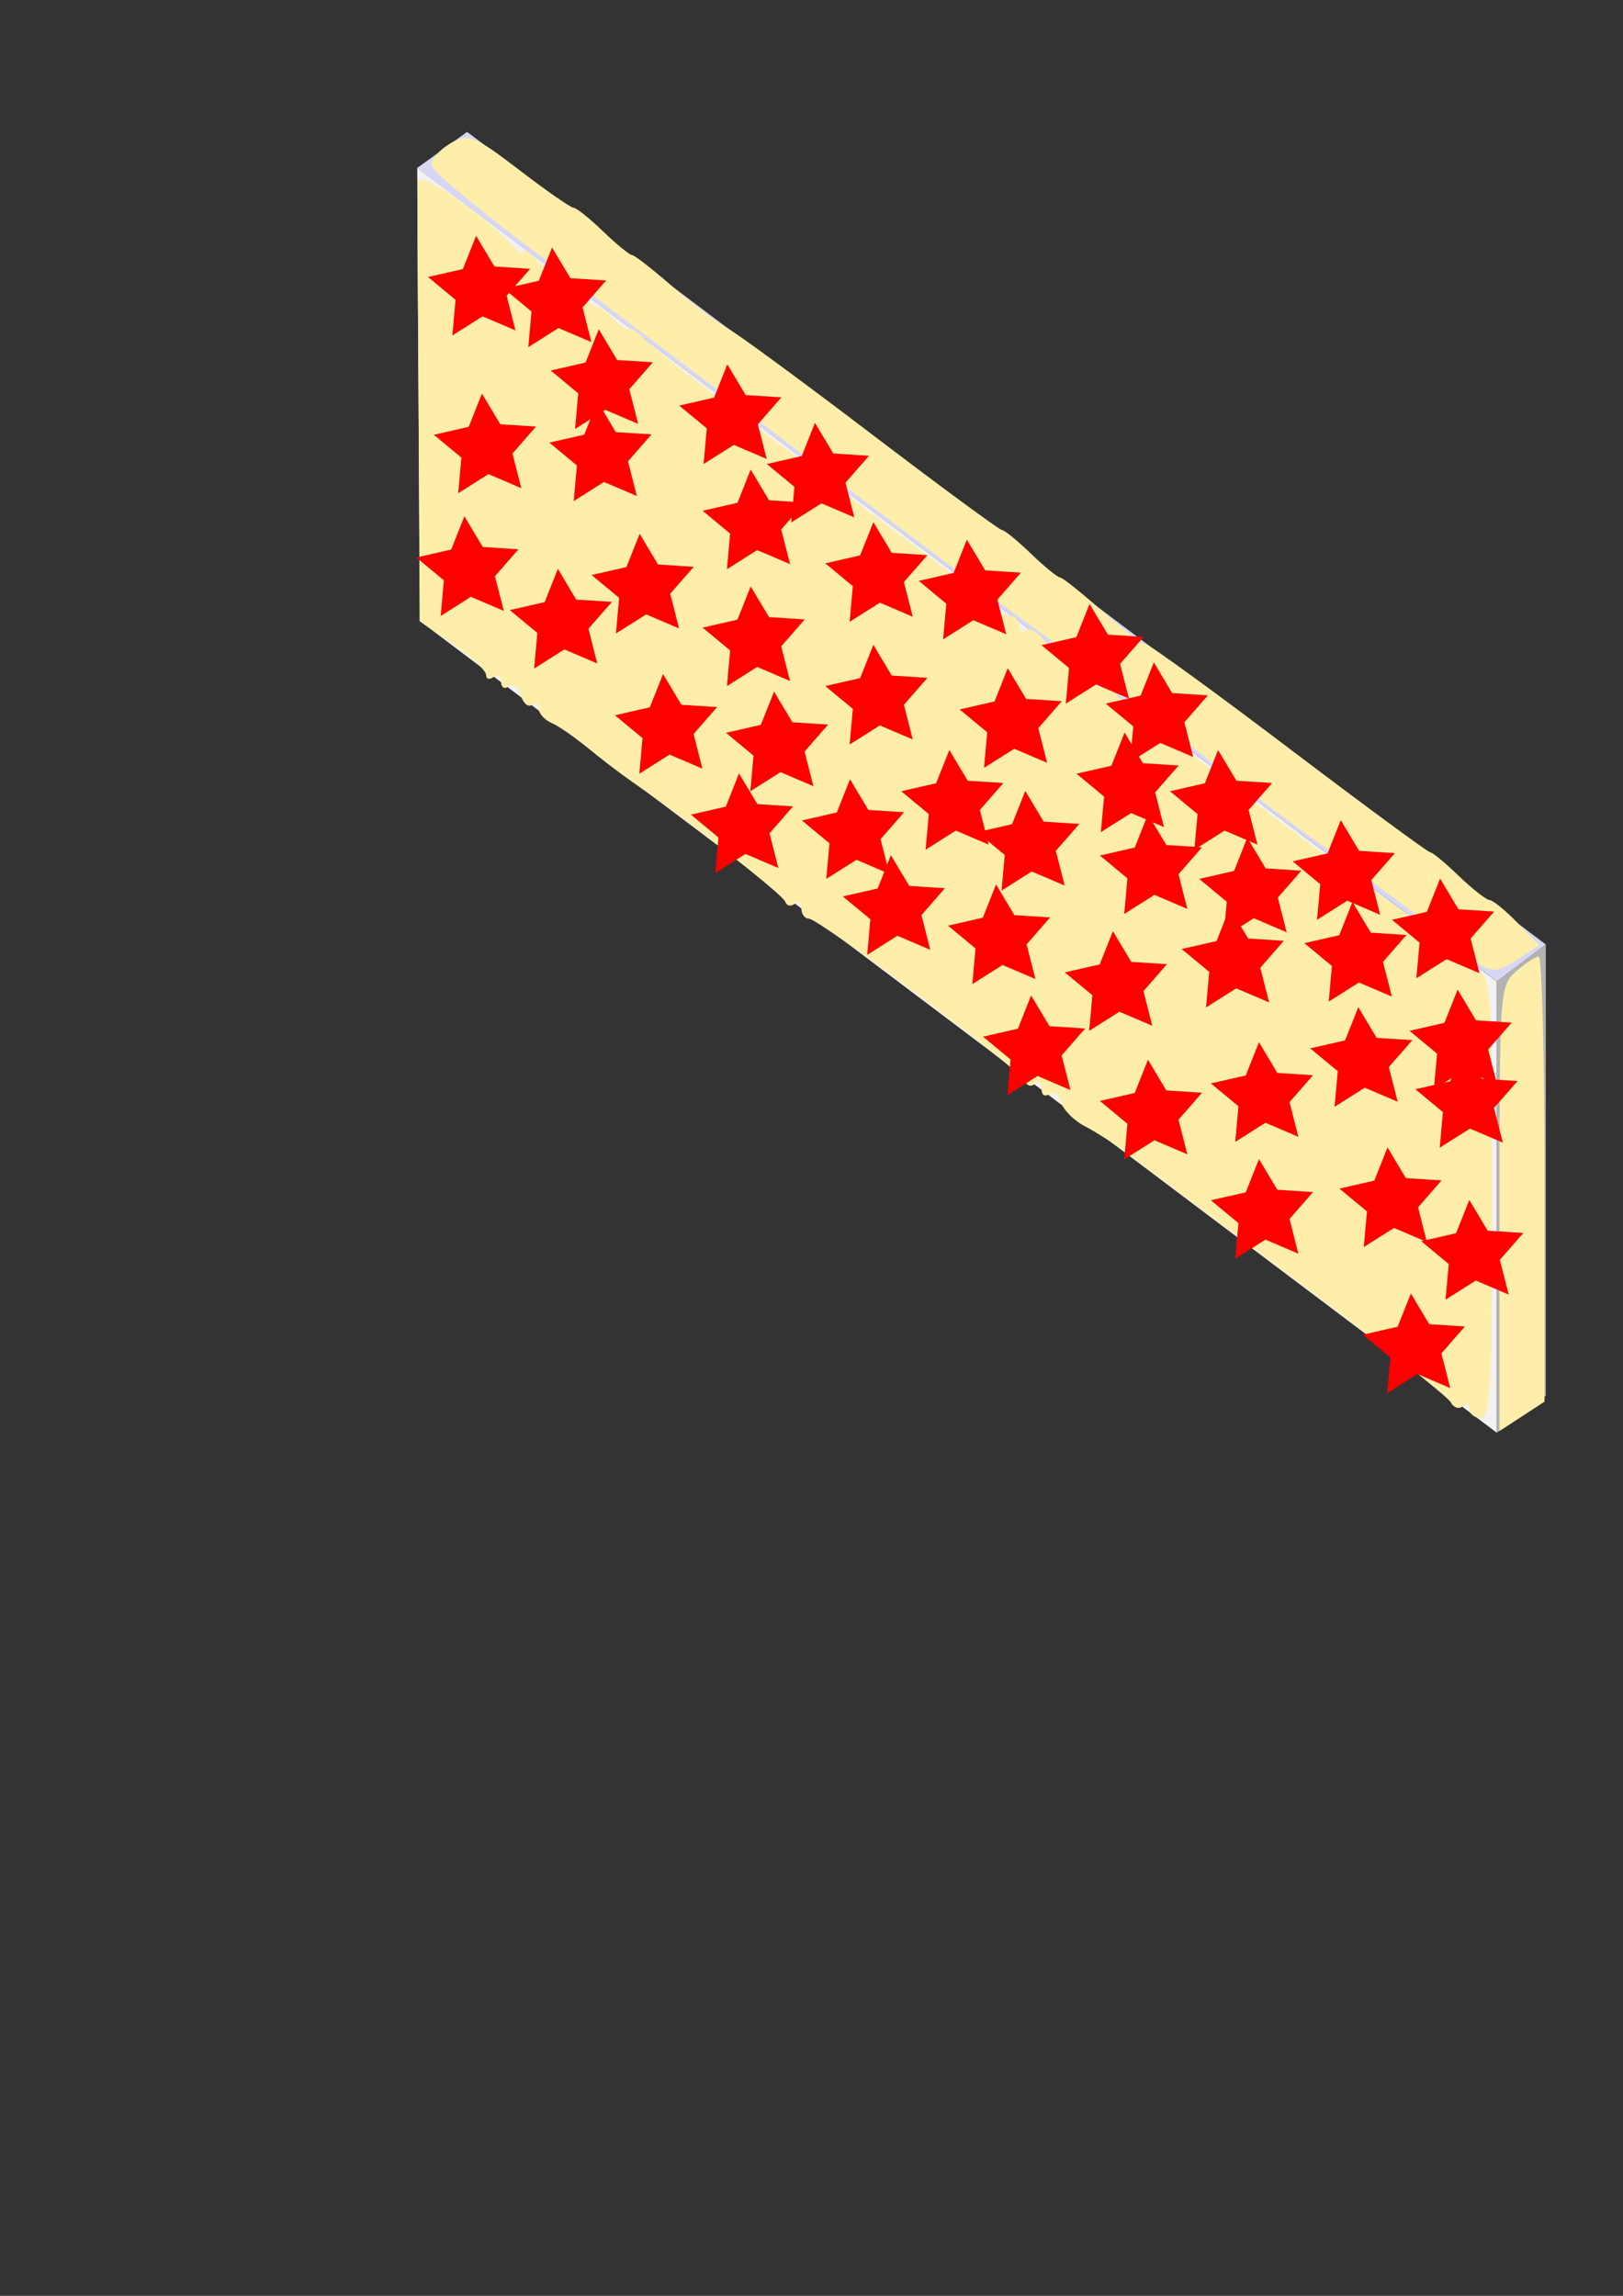 <?xml version="1.0" encoding="UTF-8" standalone="no"?>
<!-- Created with Inkscape (http://www.inkscape.org/) -->

<svg
   xmlns:dc="http://purl.org/dc/elements/1.1/"
   xmlns:cc="http://creativecommons.org/ns#"
   xmlns:rdf="http://www.w3.org/1999/02/22-rdf-syntax-ns#"
   xmlns:svg="http://www.w3.org/2000/svg"
   xmlns="http://www.w3.org/2000/svg"
   xmlns:sodipodi="http://sodipodi.sourceforge.net/DTD/sodipodi-0.dtd"
   xmlns:inkscape="http://www.inkscape.org/namespaces/inkscape"
   width="210mm"
   height="297mm"
   viewBox="0 0 210 297"
   version="1.1"
   id="svg8"
   inkscape:version="0.92.3 (2405546, 2018-03-11)"
   sodipodi:docname="RedStars.svg">
  <rect x="0" y="0" width="210" height="297" fill="#333333" stroke="none"/>
  <defs
     id="defs2">
    <inkscape:perspective
       sodipodi:type="inkscape:persp3d"
       inkscape:vp_x="0 : 148.5 : 1"
       inkscape:vp_y="0 : 1000 : 0"
       inkscape:vp_z="210 : 148.5 : 1"
       inkscape:persp3d-origin="105 : 99 : 1"
       id="perspective3793" />
  </defs>
  <sodipodi:namedview
     id="base"
     pagecolor="#ffffff"
     bordercolor="#666666"
     borderopacity="1.0"
     inkscape:pageopacity="0.0"
     inkscape:pageshadow="2"
     inkscape:zoom="0.35"
     inkscape:cx="94.285714"
     inkscape:cy="560"
     inkscape:document-units="mm"
     inkscape:current-layer="layer1"
     showgrid="false"
     inkscape:snap-midpoints="true"
     inkscape:window-width="1366"
     inkscape:window-height="705"
     inkscape:window-x="-8"
     inkscape:window-y="-8"
     inkscape:window-maximized="1" />
  <g
     inkscape:label="Layer 1"
     inkscape:groupmode="layer"
     id="layer1">
    <path
       id="path6053"
       inkscape:connector-curvature="0"
       sodipodi:nodetypes="ccccccccc"
       d="M 53.989,21.711 193.676,126.979 v 58.373 l -63.784,-48.045 v 0 l -25.262,-19.047 v -0.026 L 54.31,80.323 Z"
       style="fill:#f2f2f2;stroke-width:0.764" />
    <path
       id="path3910"
       inkscape:connector-curvature="0"
       sodipodi:nodetypes="cccccc"
       d="M 60.439,17.065 200.015,122.189 193.683,126.965 53.985,21.727 Z"
       style="fill:#d7d7f4;stroke-width:0.764" />
    <path
       id="path3918"
       inkscape:connector-curvature="0"
       d="m 200.013,122.2 v 58.373 l -6.331,4.769 v -58.373 z"
       style="fill:#b3b3b3;stroke-width:0.764" />
    <path
       style="fill:#ffeeaa;stroke-width:1.091"
       d="m 190.136,182.335 c 0,-0.602 -0.407,-0.777 -0.904,-0.389 -0.497,0.388 -1.176,0.15 -1.508,-0.529 -0.332,-0.679 -8.998,-7.522 -19.258,-15.208 -10.26,-7.686 -20.18,-15.141 -22.046,-16.567 -1.865,-1.426 -4.559,-3.183 -5.985,-3.905 -1.426,-0.722 -2.844,-2.137 -3.15,-3.144 -0.306,-1.007 -0.997,-1.488 -1.535,-1.068 -0.538,0.42 -0.978,0.146 -0.978,-0.608 0,-0.754 -0.4,-1.059 -0.888,-0.678 -0.489,0.381 -1.035,0.228 -1.214,-0.34 -0.41,-1.3 -26.687,-21.056 -28.006,-21.056 -0.535,0 -0.972,-0.584 -0.972,-1.299 0,-0.714 -0.4,-0.987 -0.888,-0.606 -0.489,0.381 -1.035,0.244 -1.214,-0.305 -0.292,-0.894 -12.175,-10.196 -19.752,-15.461 -1.603,-1.114 -4.225,-3.118 -5.828,-4.454 -1.603,-1.336 -3.679,-2.763 -4.614,-3.172 -0.935,-0.408 -1.7,-1.262 -1.7,-1.898 0,-0.636 -0.391,-0.85 -0.87,-0.477 -0.478,0.373 -1.131,-0.181 -1.45,-1.232 -0.319,-1.051 -1.021,-1.567 -1.559,-1.147 -0.538,0.42 -0.978,0.146 -0.978,-0.608 0,-0.754 -0.437,-1.03 -0.971,-0.613 -0.534,0.417 -0.971,0.3 -0.971,-0.26 0,-0.56 -1.928,-2.347 -4.284,-3.973 L 54.328,80.385 54.213,60.679 c -0.063,-10.838 -0.145,-23.293 -0.181,-27.677 -0.036,-4.384 -0.023,-8.656 0.029,-9.493 0.091,-1.473 8.18,3.955 11.992,8.048 0.935,1.004 1.7,1.469 1.7,1.033 0,-0.435 0.765,0.036 1.7,1.046 0.935,1.011 1.918,1.72 2.185,1.577 0.267,-0.143 1.483,0.818 2.703,2.136 1.219,1.318 2.531,2.382 2.914,2.364 0.383,-0.018 1.353,0.677 2.154,1.543 0.801,0.866 1.686,1.433 1.966,1.258 0.28,-0.174 1.154,0.414 1.943,1.307 0.788,0.893 9.082,7.35 18.431,14.35 9.349,7 18.964,14.24 21.368,16.09 2.404,1.85 4.699,3.256 5.099,3.125 0.401,-0.131 0.728,0.313 0.728,0.988 0,0.674 0.656,1.226 1.457,1.226 0.801,0 1.457,0.584 1.457,1.299 0,0.714 0.411,0.978 0.913,0.586 0.502,-0.392 1.814,0.507 2.914,1.998 1.1,1.491 2.001,2.235 2.001,1.653 0,-0.582 1.093,0.238 2.428,1.822 1.336,1.584 2.428,2.423 2.428,1.863 0,-0.559 0.765,-0.18 1.7,0.843 2.299,2.517 37.867,29.178 38.925,29.178 0.462,0 1.622,1.091 2.577,2.424 0.955,1.333 2.116,2.128 2.579,1.767 0.463,-0.361 0.841,-0.109 0.841,0.559 0,0.669 0.874,1.566 1.943,1.994 1.869,0.749 1.943,1.855 1.943,29.31 0,24.544 -0.204,28.531 -1.457,28.531 -0.801,0 -1.457,-0.492 -1.457,-1.094 z"
       id="path176"
       inkscape:connector-curvature="0" />
    <path
       style="fill:#ffeeaa;stroke-width:1.091"
       d="m 190.54,124.205 c -1.555,-1.019 -3.484,-2.547 -4.287,-3.397 -0.802,-0.849 -6.704,-5.324 -13.115,-9.943 -6.41,-4.619 -14.544,-10.752 -18.074,-13.628 -3.53,-2.876 -8.119,-6.403 -10.199,-7.837 -2.079,-1.434 -5.092,-3.643 -6.694,-4.908 -1.603,-1.265 -4.007,-3.049 -5.342,-3.964 C 131.494,79.613 118.819,70.091 104.662,59.368 90.506,48.645 73.756,35.981 67.44,31.225 61.124,26.469 55.891,22.026 55.812,21.352 c -0.08,-0.674 0.998,-1.918 2.395,-2.763 2.305,-1.395 3.13,-1.084 8.94,3.372 3.52,2.7 6.695,4.909 7.054,4.909 0.36,0 2.087,1.38 3.838,3.066 1.751,1.686 3.436,3.066 3.744,3.066 0.308,0 2.632,1.806 5.164,4.014 2.532,2.208 5.716,4.627 7.076,5.378 1.36,0.75 9.801,6.946 18.759,13.768 8.958,6.822 16.546,12.404 16.862,12.404 0.316,0 2.007,1.38 3.758,3.066 1.751,1.686 3.436,3.066 3.744,3.066 0.308,0 2.737,1.931 5.397,4.292 2.66,2.361 5.187,4.292 5.615,4.292 0.428,0 8.789,6.07 18.579,13.489 9.79,7.419 18.036,13.489 18.323,13.489 0.287,0 1.954,1.38 3.705,3.066 1.751,1.686 3.541,3.086 3.977,3.11 0.436,0.026 2.057,1.349 3.602,2.944 l 2.809,2.9 -2.893,1.889 c -2.586,1.689 -3.193,1.693 -5.721,0.037 z"
       id="path178"
       inkscape:connector-curvature="0" />
    <path
       style="fill:#ffeeaa;stroke-width:1.091"
       d="m 194.021,156.347 c 0,-28.351 0.032,-28.809 2.159,-30.689 1.187,-1.05 2.499,-1.909 2.914,-1.909 0.415,0 0.755,12.954 0.755,28.787 v 28.787 l -2.914,1.902 -2.914,1.902 z"
       id="path180"
       inkscape:connector-curvature="0" />
    <path
       sodipodi:type="star"
       style="fill:#ff0000;stroke-width:0.265"
       id="path3850"
       sodipodi:sides="5"
       sodipodi:cx="77.863091"
       sodipodi:cy="58.875"
       sodipodi:r1="6.9695368"
       sodipodi:r2="3.4847684"
       sodipodi:arg1="0.86217005"
       sodipodi:arg2="1.4904886"
       inkscape:flatsided="false"
       inkscape:rounded="0"
       inkscape:randomized="0"
       d="m 82.399,64.167 -4.256,-1.818 -3.911,2.475 0.414,-4.61 -3.563,-2.954 4.512,-1.031 1.709,-4.301 2.375,3.973 4.619,0.296 -3.044,3.486 z"
       inkscape:transform-center-x="0.17277433"
       inkscape:transform-center-y="-0.49907007" />
    <path
       sodipodi:type="star"
       style="fill:#ff0000;stroke-width:0.265"
       id="path3850-2"
       sodipodi:sides="5"
       sodipodi:cx="86.351341"
       sodipodi:cy="94.147881"
       sodipodi:r1="6.9695368"
       sodipodi:r2="3.4847684"
       sodipodi:arg1="0.86217005"
       sodipodi:arg2="1.4904886"
       inkscape:flatsided="false"
       inkscape:rounded="0"
       inkscape:randomized="0"
       d="m 90.887,99.44 -4.256,-1.818 -3.911,2.475 0.414,-4.61 -3.563,-2.954 4.512,-1.031 1.709,-4.301 2.375,3.973 4.619,0.296 -3.044,3.486 z"
       inkscape:transform-center-x="0.17277433"
       inkscape:transform-center-y="-0.49907007" />
    <path
       sodipodi:type="star"
       style="fill:#ff0000;stroke-width:0.265"
       id="path3850-9"
       sodipodi:sides="5"
       sodipodi:cx="97.690628"
       sodipodi:cy="67.689545"
       sodipodi:r1="6.9695368"
       sodipodi:r2="3.4847684"
       sodipodi:arg1="0.86217005"
       sodipodi:arg2="1.4904886"
       inkscape:flatsided="false"
       inkscape:rounded="0"
       inkscape:randomized="0"
       d="m 102.226,72.981 -4.256,-1.818 -3.911,2.475 0.414,-4.61 -3.563,-2.954 4.512,-1.031 1.709,-4.301 2.375,3.973 4.619,0.296 -3.044,3.486 z"
       inkscape:transform-center-x="0.17277433"
       inkscape:transform-center-y="-0.49907007" />
    <path
       sodipodi:type="star"
       style="fill:#ff0000;stroke-width:0.265"
       id="path3850-4"
       sodipodi:sides="5"
       sodipodi:cx="72.744202"
       sodipodi:cy="80.540733"
       sodipodi:r1="6.9695368"
       sodipodi:r2="3.4847684"
       sodipodi:arg1="0.86217005"
       sodipodi:arg2="1.4904886"
       inkscape:flatsided="false"
       inkscape:rounded="0"
       inkscape:randomized="0"
       d="m 77.28,85.832 -4.256,-1.818 -3.911,2.475 0.414,-4.61 -3.563,-2.954 4.512,-1.031 1.709,-4.301 2.375,3.973 4.619,0.296 -3.044,3.486 z"
       inkscape:transform-center-x="0.17277433"
       inkscape:transform-center-y="-0.49907007" />
    <path
       sodipodi:type="star"
       style="fill:#ff0000;stroke-width:0.265"
       id="path3850-3"
       sodipodi:sides="5"
       sodipodi:cx="62.16087"
       sodipodi:cy="37.45145"
       sodipodi:r1="6.9695368"
       sodipodi:r2="3.4847684"
       sodipodi:arg1="0.86217005"
       sodipodi:arg2="1.4904886"
       inkscape:flatsided="false"
       inkscape:rounded="0"
       inkscape:randomized="0"
       d="m 66.697,42.743 -4.256,-1.818 -3.911,2.475 0.414,-4.61 -3.563,-2.954 4.512,-1.031 1.709,-4.301 2.375,3.973 4.619,0.296 -3.044,3.486 z"
       inkscape:transform-center-x="0.17277433"
       inkscape:transform-center-y="-0.49907007" />
    <path
       sodipodi:type="star"
       style="fill:#ff0000;stroke-width:0.265"
       id="path3850-7"
       sodipodi:sides="5"
       sodipodi:cx="62.916821"
       sodipodi:cy="57.862164"
       sodipodi:r1="6.9695368"
       sodipodi:r2="3.4847684"
       sodipodi:arg1="0.86217005"
       sodipodi:arg2="1.4904886"
       inkscape:flatsided="false"
       inkscape:rounded="0"
       inkscape:randomized="0"
       d="m 67.453,63.154 -4.256,-1.818 -3.911,2.475 0.414,-4.61 -3.563,-2.954 4.512,-1.031 1.709,-4.301 2.375,3.973 4.619,0.296 -3.044,3.486 z"
       inkscape:transform-center-x="0.17277433"
       inkscape:transform-center-y="-0.49907007" />
    <path
       sodipodi:type="star"
       style="fill:#ff0000;stroke-width:0.265"
       id="path3850-1"
       sodipodi:sides="5"
       sodipodi:cx="97.690628"
       sodipodi:cy="82.808594"
       sodipodi:r1="6.9695368"
       sodipodi:r2="3.4847684"
       sodipodi:arg1="0.86217005"
       sodipodi:arg2="1.4904886"
       inkscape:flatsided="false"
       inkscape:rounded="0"
       inkscape:randomized="0"
       d="m 102.226,88.1 -4.256,-1.818 -3.911,2.475 0.414,-4.61 -3.563,-2.954 4.512,-1.031 1.709,-4.301 2.375,3.973 4.619,0.296 -3.044,3.486 z"
       inkscape:transform-center-x="0.17277433"
       inkscape:transform-center-y="-0.49907007" />
    <path
       sodipodi:type="star"
       style="fill:#ff0000;stroke-width:0.265"
       id="path3850-8"
       sodipodi:sides="5"
       sodipodi:cx="113.56563"
       sodipodi:cy="74.493118"
       sodipodi:r1="6.9695368"
       sodipodi:r2="3.4847684"
       sodipodi:arg1="0.86217005"
       sodipodi:arg2="1.4904886"
       inkscape:flatsided="false"
       inkscape:rounded="0"
       inkscape:randomized="0"
       d="m 118.101,79.785 -4.256,-1.818 -3.911,2.475 0.414,-4.61 -3.563,-2.954 4.512,-1.031 1.709,-4.301 2.375,3.973 4.619,0.296 -3.044,3.486 z"
       inkscape:transform-center-x="0.17277433"
       inkscape:transform-center-y="-0.49907007" />
    <path
       sodipodi:type="star"
       style="fill:#ff0000;stroke-width:0.265"
       id="path3850-91"
       sodipodi:sides="5"
       sodipodi:cx="113.56563"
       sodipodi:cy="90.368118"
       sodipodi:r1="6.9695368"
       sodipodi:r2="3.4847684"
       sodipodi:arg1="0.86217005"
       sodipodi:arg2="1.4904886"
       inkscape:flatsided="false"
       inkscape:rounded="0"
       inkscape:randomized="0"
       d="m 118.101,95.66 -4.256,-1.818 -3.911,2.475 0.414,-4.61 -3.563,-2.954 4.512,-1.031 1.709,-4.301 2.375,3.973 4.619,0.296 -3.044,3.486 z"
       inkscape:transform-center-x="0.17277433"
       inkscape:transform-center-y="-0.49907007" />
    <path
       sodipodi:type="star"
       style="fill:#ff0000;stroke-width:0.265"
       id="path3850-99"
       sodipodi:sides="5"
       sodipodi:cx="110.54182"
       sodipodi:cy="107.75502"
       sodipodi:r1="6.9695368"
       sodipodi:r2="3.4847684"
       sodipodi:arg1="0.86217005"
       sodipodi:arg2="1.4904886"
       inkscape:flatsided="false"
       inkscape:rounded="0"
       inkscape:randomized="0"
       d="m 115.078,113.047 -4.256,-1.818 -3.911,2.475 0.414,-4.61 -3.563,-2.954 4.512,-1.031 1.709,-4.301 2.375,3.973 4.619,0.296 -3.044,3.486 z"
       inkscape:transform-center-x="0.17277433"
       inkscape:transform-center-y="-0.49907007" />
    <path
       sodipodi:type="star"
       style="fill:#ff0000;stroke-width:0.265"
       id="path3850-10"
       sodipodi:sides="5"
       sodipodi:cx="129.44063"
       sodipodi:cy="121.36216"
       sodipodi:r1="6.9695368"
       sodipodi:r2="3.4847684"
       sodipodi:arg1="0.86217005"
       sodipodi:arg2="1.4904886"
       inkscape:flatsided="false"
       inkscape:rounded="0"
       inkscape:randomized="0"
       d="m 133.976,126.654 -4.256,-1.818 -3.911,2.475 0.414,-4.61 -3.563,-2.954 4.512,-1.031 1.709,-4.301 2.375,3.973 4.619,0.296 -3.044,3.486 z"
       inkscape:transform-center-x="0.17277433"
       inkscape:transform-center-y="-0.49907007" />
    <path
       sodipodi:type="star"
       style="fill:#ff0000;stroke-width:0.265"
       id="path3850-40"
       sodipodi:sides="5"
       sodipodi:cx="123.39301"
       sodipodi:cy="103.97526"
       sodipodi:r1="6.9695368"
       sodipodi:r2="3.4847684"
       sodipodi:arg1="0.86217005"
       sodipodi:arg2="1.4904886"
       inkscape:flatsided="false"
       inkscape:rounded="0"
       inkscape:randomized="0"
       d="m 127.929,109.267 -4.256,-1.818 -3.911,2.475 0.414,-4.61 -3.563,-2.954 4.512,-1.031 1.709,-4.301 2.375,3.973 4.619,0.296 -3.044,3.486 z"
       inkscape:transform-center-x="0.17277433"
       inkscape:transform-center-y="-0.49907007" />
    <path
       sodipodi:type="star"
       style="fill:#ff0000;stroke-width:0.265"
       id="path3850-5"
       sodipodi:sides="5"
       sodipodi:cx="130.95255"
       sodipodi:cy="93.39193"
       sodipodi:r1="6.9695368"
       sodipodi:r2="3.4847684"
       sodipodi:arg1="0.86217005"
       sodipodi:arg2="1.4904886"
       inkscape:flatsided="false"
       inkscape:rounded="0"
       inkscape:randomized="0"
       d="m 135.488,98.684 -4.256,-1.818 -3.911,2.475 0.414,-4.61 -3.563,-2.954 4.512,-1.031 1.709,-4.301 2.375,3.973 4.619,0.296 -3.044,3.486 z"
       inkscape:transform-center-x="0.17277433"
       inkscape:transform-center-y="-0.49907007" />
    <path
       sodipodi:type="star"
       style="fill:#ff0000;stroke-width:0.265"
       id="path3850-88"
       sodipodi:sides="5"
       sodipodi:cx="146.07158"
       sodipodi:cy="101.7074"
       sodipodi:r1="6.9695368"
       sodipodi:r2="3.4847684"
       sodipodi:arg1="0.86217005"
       sodipodi:arg2="1.4904886"
       inkscape:flatsided="false"
       inkscape:rounded="0"
       inkscape:randomized="0"
       d="m 150.607,106.999 -4.256,-1.818 -3.911,2.475 0.414,-4.61 -3.563,-2.954 4.512,-1.031 1.709,-4.301 2.375,3.973 4.619,0.296 -3.044,3.486 z"
       inkscape:transform-center-x="0.17277433"
       inkscape:transform-center-y="-0.49907007" />
    <path
       sodipodi:type="star"
       style="fill:#ff0000;stroke-width:0.265"
       id="path3850-6"
       sodipodi:sides="5"
       sodipodi:cx="144.55968"
       sodipodi:cy="127.40978"
       sodipodi:r1="6.9695368"
       sodipodi:r2="3.4847684"
       sodipodi:arg1="0.86217005"
       sodipodi:arg2="1.4904886"
       inkscape:flatsided="false"
       inkscape:rounded="0"
       inkscape:randomized="0"
       d="m 149.095,132.701 -4.256,-1.818 -3.911,2.475 0.414,-4.61 -3.563,-2.954 4.512,-1.031 1.709,-4.301 2.375,3.973 4.619,0.296 -3.044,3.486 z"
       inkscape:transform-center-x="0.17277433"
       inkscape:transform-center-y="-0.49907007" />
    <path
       sodipodi:type="star"
       style="fill:#ff0000;stroke-width:0.265"
       id="path3850-87"
       sodipodi:sides="5"
       sodipodi:cx="149.09538"
       sodipodi:cy="144.04074"
       sodipodi:r1="6.9695368"
       sodipodi:r2="3.4847684"
       sodipodi:arg1="0.86217005"
       sodipodi:arg2="1.4904886"
       inkscape:flatsided="false"
       inkscape:rounded="0"
       inkscape:randomized="0"
       d="m 153.631,149.332 -4.256,-1.818 -3.911,2.475 0.414,-4.61 -3.563,-2.954 4.512,-1.031 1.709,-4.301 2.375,3.973 4.619,0.296 -3.044,3.486 z"
       inkscape:transform-center-x="0.17277433"
       inkscape:transform-center-y="-0.49907007" />
    <path
       sodipodi:type="star"
       style="fill:#ff0000;stroke-width:0.265"
       id="path3850-54"
       sodipodi:sides="5"
       sodipodi:cx="149.09538"
       sodipodi:cy="112.29074"
       sodipodi:r1="6.9695368"
       sodipodi:r2="3.4847684"
       sodipodi:arg1="0.86217005"
       sodipodi:arg2="1.4904886"
       inkscape:flatsided="false"
       inkscape:rounded="0"
       inkscape:randomized="0"
       d="m 153.631,117.582 -4.256,-1.818 -3.911,2.475 0.414,-4.61 -3.563,-2.954 4.512,-1.031 1.709,-4.301 2.375,3.973 4.619,0.296 -3.044,3.486 z"
       inkscape:transform-center-x="0.17277433"
       inkscape:transform-center-y="-0.49907007" />
    <path
       sodipodi:type="star"
       style="fill:#ff0000;stroke-width:0.265"
       id="path3850-76"
       sodipodi:sides="5"
       sodipodi:cx="161.94658"
       sodipodi:cy="115.31455"
       sodipodi:r1="6.9695368"
       sodipodi:r2="3.4847684"
       sodipodi:arg1="0.86217005"
       sodipodi:arg2="1.4904886"
       inkscape:flatsided="false"
       inkscape:rounded="0"
       inkscape:randomized="0"
       d="m 166.482,120.606 -4.256,-1.818 -3.911,2.475 0.414,-4.61 -3.563,-2.954 4.512,-1.031 1.709,-4.301 2.375,3.973 4.619,0.296 -3.044,3.486 z"
       inkscape:transform-center-x="0.17277433"
       inkscape:transform-center-y="-0.49907007" />
    <path
       sodipodi:type="star"
       style="fill:#ff0000;stroke-width:0.265"
       id="path3850-78"
       sodipodi:sides="5"
       sodipodi:cx="175.55373"
       sodipodi:cy="123.63002"
       sodipodi:r1="6.9695368"
       sodipodi:r2="3.4847684"
       sodipodi:arg1="0.86217005"
       sodipodi:arg2="1.4904886"
       inkscape:flatsided="false"
       inkscape:rounded="0"
       inkscape:randomized="0"
       d="m 180.089,128.922 -4.256,-1.818 -3.911,2.475 0.414,-4.61 -3.563,-2.954 4.512,-1.031 1.709,-4.301 2.375,3.973 4.619,0.296 -3.044,3.486 z"
       inkscape:transform-center-x="0.17277433"
       inkscape:transform-center-y="-0.49907007" />
    <path
       sodipodi:type="star"
       style="fill:#ff0000;stroke-width:0.265"
       id="path3850-24"
       sodipodi:sides="5"
       sodipodi:cx="189.16087"
       sodipodi:cy="134.96931"
       sodipodi:r1="6.9695368"
       sodipodi:r2="3.4847684"
       sodipodi:arg1="0.86217005"
       sodipodi:arg2="1.4904886"
       inkscape:flatsided="false"
       inkscape:rounded="0"
       inkscape:randomized="0"
       d="m 193.697,140.261 -4.256,-1.818 -3.911,2.475 0.414,-4.61 -3.563,-2.954 4.512,-1.031 1.709,-4.301 2.375,3.973 4.619,0.296 -3.044,3.486 z"
       inkscape:transform-center-x="0.17277433"
       inkscape:transform-center-y="-0.49907007" />
    <path
       sodipodi:type="star"
       style="fill:#ff0000;stroke-width:0.265"
       id="path3850-16"
       sodipodi:sides="5"
       sodipodi:cx="180.08945"
       sodipodi:cy="155.38002"
       sodipodi:r1="6.9695368"
       sodipodi:r2="3.4847684"
       sodipodi:arg1="0.86217005"
       sodipodi:arg2="1.4904886"
       inkscape:flatsided="false"
       inkscape:rounded="0"
       inkscape:randomized="0"
       d="m 184.625,160.672 -4.256,-1.818 -3.911,2.475 0.414,-4.61 -3.563,-2.954 4.512,-1.031 1.709,-4.301 2.375,3.973 4.619,0.296 -3.044,3.486 z"
       inkscape:transform-center-x="0.17277433"
       inkscape:transform-center-y="-0.49907007" />
    <path
       sodipodi:type="star"
       style="fill:#ff0000;stroke-width:0.265"
       id="path3850-41"
       sodipodi:sides="5"
       sodipodi:cx="163.4585"
       sodipodi:cy="141.77287"
       sodipodi:r1="6.9695368"
       sodipodi:r2="3.4847684"
       sodipodi:arg1="0.86217005"
       sodipodi:arg2="1.4904886"
       inkscape:flatsided="false"
       inkscape:rounded="0"
       inkscape:randomized="0"
       d="m 167.994,147.065 -4.256,-1.818 -3.911,2.475 0.414,-4.61 -3.563,-2.954 4.512,-1.031 1.709,-4.301 2.375,3.973 4.619,0.296 -3.044,3.486 z"
       inkscape:transform-center-x="0.17277433"
       inkscape:transform-center-y="-0.49907007" />
    <path
       sodipodi:type="star"
       style="fill:#ff0000;stroke-width:0.265"
       id="path3850-84"
       sodipodi:sides="5"
       sodipodi:cx="176.30968"
       sodipodi:cy="137.23717"
       sodipodi:r1="6.9695368"
       sodipodi:r2="3.4847684"
       sodipodi:arg1="0.86217005"
       sodipodi:arg2="1.4904886"
       inkscape:flatsided="false"
       inkscape:rounded="0"
       inkscape:randomized="0"
       d="m 180.845,142.529 -4.256,-1.818 -3.911,2.475 0.414,-4.61 -3.563,-2.954 4.512,-1.031 1.709,-4.301 2.375,3.973 4.619,0.296 -3.044,3.486 z"
       inkscape:transform-center-x="0.17277433"
       inkscape:transform-center-y="-0.49907007" />
    <path
       sodipodi:type="star"
       style="fill:#ff0000;stroke-width:0.265"
       id="path3850-83"
       sodipodi:sides="5"
       sodipodi:cx="159.67873"
       sodipodi:cy="124.38597"
       sodipodi:r1="6.9695368"
       sodipodi:r2="3.4847684"
       sodipodi:arg1="0.86217005"
       sodipodi:arg2="1.4904886"
       inkscape:flatsided="false"
       inkscape:rounded="0"
       inkscape:randomized="0"
       d="m 164.214,129.678 -4.256,-1.818 -3.911,2.475 0.414,-4.61 -3.563,-2.954 4.512,-1.031 1.709,-4.301 2.375,3.973 4.619,0.296 -3.044,3.486 z"
       inkscape:transform-center-x="0.17277433"
       inkscape:transform-center-y="-0.49907007" />
    <path
       sodipodi:type="star"
       style="fill:#ff0000;stroke-width:0.265"
       id="path3850-0"
       sodipodi:sides="5"
       sodipodi:cx="78.035866"
       sodipodi:cy="49.546688"
       sodipodi:r1="6.9695368"
       sodipodi:r2="3.4847684"
       sodipodi:arg1="0.86217005"
       sodipodi:arg2="1.4904886"
       inkscape:flatsided="false"
       inkscape:rounded="0"
       inkscape:randomized="0"
       d="m 82.572,54.838 -4.256,-1.818 -3.911,2.475 0.414,-4.61 -3.563,-2.954 4.512,-1.031 1.709,-4.301 2.375,3.973 4.619,0.296 -3.044,3.486 z"
       inkscape:transform-center-x="0.17277433"
       inkscape:transform-center-y="-0.49907007" />
    <path
       sodipodi:type="star"
       style="fill:#ff0000;stroke-width:0.265"
       id="path3850-72"
       sodipodi:sides="5"
       sodipodi:cx="94.666824"
       sodipodi:cy="54.082401"
       sodipodi:r1="6.9695368"
       sodipodi:r2="3.4847684"
       sodipodi:arg1="0.86217005"
       sodipodi:arg2="1.4904886"
       inkscape:flatsided="false"
       inkscape:rounded="0"
       inkscape:randomized="0"
       d="m 99.203,59.374 -4.256,-1.818 -3.911,2.475 0.414,-4.61 -3.563,-2.954 4.512,-1.031 1.709,-4.301 2.375,3.973 4.619,0.296 -3.044,3.486 z"
       inkscape:transform-center-x="0.17277433"
       inkscape:transform-center-y="-0.49907007" />
    <path
       sodipodi:type="star"
       style="fill:#ff0000;stroke-width:0.265"
       id="path3850-96"
       sodipodi:sides="5"
       sodipodi:cx="83.327538"
       sodipodi:cy="76.00502"
       sodipodi:r1="6.9695368"
       sodipodi:r2="3.4847684"
       sodipodi:arg1="0.86217005"
       sodipodi:arg2="1.4904886"
       inkscape:flatsided="false"
       inkscape:rounded="0"
       inkscape:randomized="0"
       d="m 87.863,81.297 -4.256,-1.818 -3.911,2.475 0.414,-4.61 -3.563,-2.954 4.512,-1.031 1.709,-4.301 2.375,3.973 4.619,0.296 -3.044,3.486 z"
       inkscape:transform-center-x="0.17277433"
       inkscape:transform-center-y="-0.49907007" />
    <path
       sodipodi:type="star"
       style="fill:#ff0000;stroke-width:0.265"
       id="path3850-29"
       sodipodi:sides="5"
       sodipodi:cx="60.648964"
       sodipodi:cy="73.737167"
       sodipodi:r1="6.9695368"
       sodipodi:r2="3.4847684"
       sodipodi:arg1="0.86217005"
       sodipodi:arg2="1.4904886"
       inkscape:flatsided="false"
       inkscape:rounded="0"
       inkscape:randomized="0"
       d="m 65.185,79.029 -4.256,-1.818 -3.911,2.475 0.414,-4.61 -3.563,-2.954 4.512,-1.031 1.709,-4.301 2.375,3.973 4.619,0.296 -3.044,3.486 z"
       inkscape:transform-center-x="0.17277433"
       inkscape:transform-center-y="-0.49907007" />
    <path
       sodipodi:type="star"
       style="fill:#ff0000;stroke-width:0.265"
       id="path3850-64"
       sodipodi:sides="5"
       sodipodi:cx="115.83349"
       sodipodi:cy="117.5824"
       sodipodi:r1="6.9695368"
       sodipodi:r2="3.4847684"
       sodipodi:arg1="0.86217005"
       sodipodi:arg2="1.4904886"
       inkscape:flatsided="false"
       inkscape:rounded="0"
       inkscape:randomized="0"
       d="m 120.369,122.874 -4.256,-1.818 -3.911,2.475 0.414,-4.61 -3.563,-2.954 4.512,-1.031 1.709,-4.301 2.375,3.973 4.619,0.296 -3.044,3.486 z"
       inkscape:transform-center-x="0.17277433"
       inkscape:transform-center-y="-0.49907007" />
    <path
       sodipodi:type="star"
       style="fill:#ff0000;stroke-width:0.265"
       id="path3850-32"
       sodipodi:sides="5"
       sodipodi:cx="96.178726"
       sodipodi:cy="106.99907"
       sodipodi:r1="6.9695368"
       sodipodi:r2="3.4847684"
       sodipodi:arg1="0.86217005"
       sodipodi:arg2="1.4904886"
       inkscape:flatsided="false"
       inkscape:rounded="0"
       inkscape:randomized="0"
       d="m 100.714,112.291 -4.256,-1.818 -3.911,2.475 0.414,-4.61 -3.563,-2.954 4.512,-1.031 1.709,-4.301 2.375,3.973 4.619,0.296 -3.044,3.486 z"
       inkscape:transform-center-x="0.17277433"
       inkscape:transform-center-y="-0.49907007" />
    <path
       sodipodi:type="star"
       style="fill:#ff0000;stroke-width:0.265"
       id="path3850-542"
       sodipodi:sides="5"
       sodipodi:cx="133.97633"
       sodipodi:cy="135.72527"
       sodipodi:r1="6.9695368"
       sodipodi:r2="3.4847684"
       sodipodi:arg1="0.86217005"
       sodipodi:arg2="1.4904886"
       inkscape:flatsided="false"
       inkscape:rounded="0"
       inkscape:randomized="0"
       d="m 138.512,141.017 -4.256,-1.818 -3.911,2.475 0.414,-4.61 -3.563,-2.954 4.512,-1.031 1.709,-4.301 2.375,3.973 4.619,0.296 -3.044,3.486 z"
       inkscape:transform-center-x="0.17277433"
       inkscape:transform-center-y="-0.49907007" />
    <path
       sodipodi:type="star"
       style="fill:#ff0000;stroke-width:0.265"
       id="path3850-406"
       sodipodi:sides="5"
       sodipodi:cx="133.22038"
       sodipodi:cy="109.26693"
       sodipodi:r1="6.9695368"
       sodipodi:r2="3.4847684"
       sodipodi:arg1="0.86217005"
       sodipodi:arg2="1.4904886"
       inkscape:flatsided="false"
       inkscape:rounded="0"
       inkscape:randomized="0"
       d="m 137.756,114.559 -4.256,-1.818 -3.911,2.475 0.414,-4.61 -3.563,-2.954 4.512,-1.031 1.709,-4.301 2.375,3.973 4.619,0.296 -3.044,3.486 z"
       inkscape:transform-center-x="0.17277433"
       inkscape:transform-center-y="-0.49907007" />
    <path
       sodipodi:type="star"
       style="fill:#ff0000;stroke-width:0.265"
       id="path3850-870"
       sodipodi:sides="5"
       sodipodi:cx="125.66087"
       sodipodi:cy="76.760971"
       sodipodi:r1="6.9695368"
       sodipodi:r2="3.4847684"
       sodipodi:arg1="0.86217005"
       sodipodi:arg2="1.4904886"
       inkscape:flatsided="false"
       inkscape:rounded="0"
       inkscape:randomized="0"
       d="m 130.197,82.053 -4.256,-1.818 -3.911,2.475 0.414,-4.61 -3.563,-2.954 4.512,-1.031 1.709,-4.301 2.375,3.973 4.619,0.296 -3.044,3.486 z"
       inkscape:transform-center-x="0.17277433"
       inkscape:transform-center-y="-0.49907007" />
    <path
       sodipodi:type="star"
       style="fill:#ff0000;stroke-width:0.265"
       id="path3850-19"
       sodipodi:sides="5"
       sodipodi:cx="141.53587"
       sodipodi:cy="85.076447"
       sodipodi:r1="6.9695368"
       sodipodi:r2="3.4847684"
       sodipodi:arg1="0.86217005"
       sodipodi:arg2="1.4904886"
       inkscape:flatsided="false"
       inkscape:rounded="0"
       inkscape:randomized="0"
       d="m 146.072,90.368 -4.256,-1.818 -3.911,2.475 0.414,-4.61 -3.563,-2.954 4.512,-1.031 1.709,-4.301 2.375,3.973 4.619,0.296 -3.044,3.486 z"
       inkscape:transform-center-x="0.17277433"
       inkscape:transform-center-y="-0.49907007" />
    <path
       sodipodi:type="star"
       style="fill:#ff0000;stroke-width:0.265"
       id="path3850-872"
       sodipodi:sides="5"
       sodipodi:cx="163.4585"
       sodipodi:cy="156.89194"
       sodipodi:r1="6.9695368"
       sodipodi:r2="3.4847684"
       sodipodi:arg1="0.86217005"
       sodipodi:arg2="1.4904886"
       inkscape:flatsided="false"
       inkscape:rounded="0"
       inkscape:randomized="0"
       d="m 167.994,162.184 -4.256,-1.818 -3.911,2.475 0.414,-4.61 -3.563,-2.954 4.512,-1.031 1.709,-4.301 2.375,3.973 4.619,0.296 -3.044,3.486 z"
       inkscape:transform-center-x="0.17277433"
       inkscape:transform-center-y="-0.49907007" />
    <path
       sodipodi:type="star"
       style="fill:#ff0000;stroke-width:0.265"
       id="path3850-291"
       sodipodi:sides="5"
       sodipodi:cx="183.11325"
       sodipodi:cy="174.27882"
       sodipodi:r1="6.9695368"
       sodipodi:r2="3.4847684"
       sodipodi:arg1="0.86217005"
       sodipodi:arg2="1.4904886"
       inkscape:flatsided="false"
       inkscape:rounded="0"
       inkscape:randomized="0"
       d="m 187.649,179.57 -4.256,-1.818 -3.911,2.475 0.414,-4.61 -3.563,-2.954 4.512,-1.031 1.709,-4.301 2.375,3.973 4.619,0.296 -3.044,3.486 z"
       inkscape:transform-center-x="0.17277433"
       inkscape:transform-center-y="-0.49907007" />
    <path
       sodipodi:type="star"
       style="fill:#ff0000;stroke-width:0.265"
       id="path3850-28"
       sodipodi:sides="5"
       sodipodi:cx="190.67278"
       sodipodi:cy="162.18359"
       sodipodi:r1="6.9695368"
       sodipodi:r2="3.4847684"
       sodipodi:arg1="0.86217005"
       sodipodi:arg2="1.4904886"
       inkscape:flatsided="false"
       inkscape:rounded="0"
       inkscape:randomized="0"
       d="m 195.208,167.475 -4.256,-1.818 -3.911,2.475 0.414,-4.61 -3.563,-2.954 4.512,-1.031 1.709,-4.301 2.375,3.973 4.619,0.296 -3.044,3.486 z"
       inkscape:transform-center-x="0.17277433"
       inkscape:transform-center-y="-0.49907007" />
    <path
       sodipodi:type="star"
       style="fill:#ff0000;stroke-width:0.265"
       id="path3850-13"
       sodipodi:sides="5"
       sodipodi:cx="189.91682"
       sodipodi:cy="142.52882"
       sodipodi:r1="6.9695368"
       sodipodi:r2="3.4847684"
       sodipodi:arg1="0.86217005"
       sodipodi:arg2="1.4904886"
       inkscape:flatsided="false"
       inkscape:rounded="0"
       inkscape:randomized="0"
       d="m 194.453,147.82 -4.256,-1.818 -3.911,2.475 0.414,-4.61 -3.563,-2.954 4.512,-1.031 1.709,-4.301 2.375,3.973 4.619,0.296 -3.044,3.486 z"
       inkscape:transform-center-x="0.17277433"
       inkscape:transform-center-y="-0.49907007" />
    <path
       sodipodi:type="star"
       style="fill:#ff0000;stroke-width:0.265"
       id="path3850-51"
       sodipodi:sides="5"
       sodipodi:cx="174.04182"
       sodipodi:cy="113.04669"
       sodipodi:r1="6.9695368"
       sodipodi:r2="3.4847684"
       sodipodi:arg1="0.86217005"
       sodipodi:arg2="1.4904886"
       inkscape:flatsided="false"
       inkscape:rounded="0"
       inkscape:randomized="0"
       d="m 178.578,118.338 -4.256,-1.818 -3.911,2.475 0.414,-4.61 -3.563,-2.954 4.512,-1.031 1.709,-4.301 2.375,3.973 4.619,0.296 -3.044,3.486 z"
       inkscape:transform-center-x="0.17277433"
       inkscape:transform-center-y="-0.49907007" />
    <path
       sodipodi:type="star"
       style="fill:#ff0000;stroke-width:0.265"
       id="path3850-414"
       sodipodi:sides="5"
       sodipodi:cx="158.16682"
       sodipodi:cy="103.97526"
       sodipodi:r1="6.9695368"
       sodipodi:r2="3.4847684"
       sodipodi:arg1="0.86217005"
       sodipodi:arg2="1.4904886"
       inkscape:flatsided="false"
       inkscape:rounded="0"
       inkscape:randomized="0"
       d="m 162.703,109.267 -4.256,-1.818 -3.911,2.475 0.414,-4.61 -3.563,-2.954 4.512,-1.031 1.709,-4.301 2.375,3.973 4.619,0.296 -3.044,3.486 z"
       inkscape:transform-center-x="0.17277433"
       inkscape:transform-center-y="-0.49907007" />
    <path
       sodipodi:type="star"
       style="fill:#ff0000;stroke-width:0.265"
       id="path3850-414-0"
       sodipodi:sides="5"
       sodipodi:cx="106.00611"
       sodipodi:cy="61.641926"
       sodipodi:r1="6.9695368"
       sodipodi:r2="3.4847684"
       sodipodi:arg1="0.86217005"
       sodipodi:arg2="1.4904886"
       inkscape:flatsided="false"
       inkscape:rounded="0"
       inkscape:randomized="0"
       d="m 110.542,66.934 -4.256,-1.818 -3.911,2.475 0.414,-4.61 -3.563,-2.954 4.512,-1.031 1.709,-4.301 2.375,3.973 4.619,0.296 -3.044,3.486 z"
       inkscape:transform-center-x="0.17277433"
       inkscape:transform-center-y="-0.49907007" />
    <path
       sodipodi:type="star"
       style="fill:#ff0000;stroke-width:0.265"
       id="path3850-414-4"
       sodipodi:sides="5"
       sodipodi:cx="71.988251"
       sodipodi:cy="38.963356"
       sodipodi:r1="6.9695368"
       sodipodi:r2="3.4847684"
       sodipodi:arg1="0.86217005"
       sodipodi:arg2="1.4904886"
       inkscape:flatsided="false"
       inkscape:rounded="0"
       inkscape:randomized="0"
       d="m 76.524,44.255 -4.256,-1.818 -3.911,2.475 0.414,-4.61 -3.563,-2.954 4.512,-1.031 1.709,-4.301 2.375,3.973 4.619,0.296 -3.044,3.486 z"
       inkscape:transform-center-x="0.17277433"
       inkscape:transform-center-y="-0.49907007" />
    <path
       sodipodi:type="star"
       style="fill:#ff0000;stroke-width:0.265"
       id="path3850-414-40"
       sodipodi:sides="5"
       sodipodi:cx="100.71444"
       sodipodi:cy="96.415733"
       sodipodi:r1="6.9695368"
       sodipodi:r2="3.4847684"
       sodipodi:arg1="0.86217005"
       sodipodi:arg2="1.4904886"
       inkscape:flatsided="false"
       inkscape:rounded="0"
       inkscape:randomized="0"
       d="m 105.25,101.707 -4.256,-1.818 -3.911,2.475 0.414,-4.61 -3.563,-2.954 4.512,-1.031 1.709,-4.301 2.375,3.973 4.619,0.296 -3.044,3.486 z"
       inkscape:transform-center-x="0.17277433"
       inkscape:transform-center-y="-0.49907007" />
    <path
       sodipodi:type="star"
       style="fill:#ff0000;stroke-width:0.265"
       id="path3850-414-3"
       sodipodi:sides="5"
       sodipodi:cx="149.85133"
       sodipodi:cy="92.635971"
       sodipodi:r1="6.9695368"
       sodipodi:r2="3.4847684"
       sodipodi:arg1="0.86217005"
       sodipodi:arg2="1.4904886"
       inkscape:flatsided="false"
       inkscape:rounded="0"
       inkscape:randomized="0"
       d="m 154.387,97.928 -4.256,-1.818 -3.911,2.475 0.414,-4.61 -3.563,-2.954 4.512,-1.031 1.709,-4.301 2.375,3.973 4.619,0.296 -3.044,3.486 z"
       inkscape:transform-center-x="0.17277433"
       inkscape:transform-center-y="-0.49907007" />
    <path
       sodipodi:type="star"
       style="fill:#ff0000;stroke-width:0.265"
       id="path3850-414-2"
       sodipodi:sides="5"
       sodipodi:cx="186.89301"
       sodipodi:cy="120.60621"
       sodipodi:r1="6.9695368"
       sodipodi:r2="3.4847684"
       sodipodi:arg1="0.86217005"
       sodipodi:arg2="1.4904886"
       inkscape:flatsided="false"
       inkscape:rounded="0"
       inkscape:randomized="0"
       d="m 191.429,125.898 -4.256,-1.818 -3.911,2.475 0.414,-4.61 -3.563,-2.954 4.512,-1.031 1.709,-4.301 2.375,3.973 4.619,0.296 -3.044,3.486 z"
       inkscape:transform-center-x="0.17277433"
       inkscape:transform-center-y="-0.49907007" />
  </g>
</svg>
